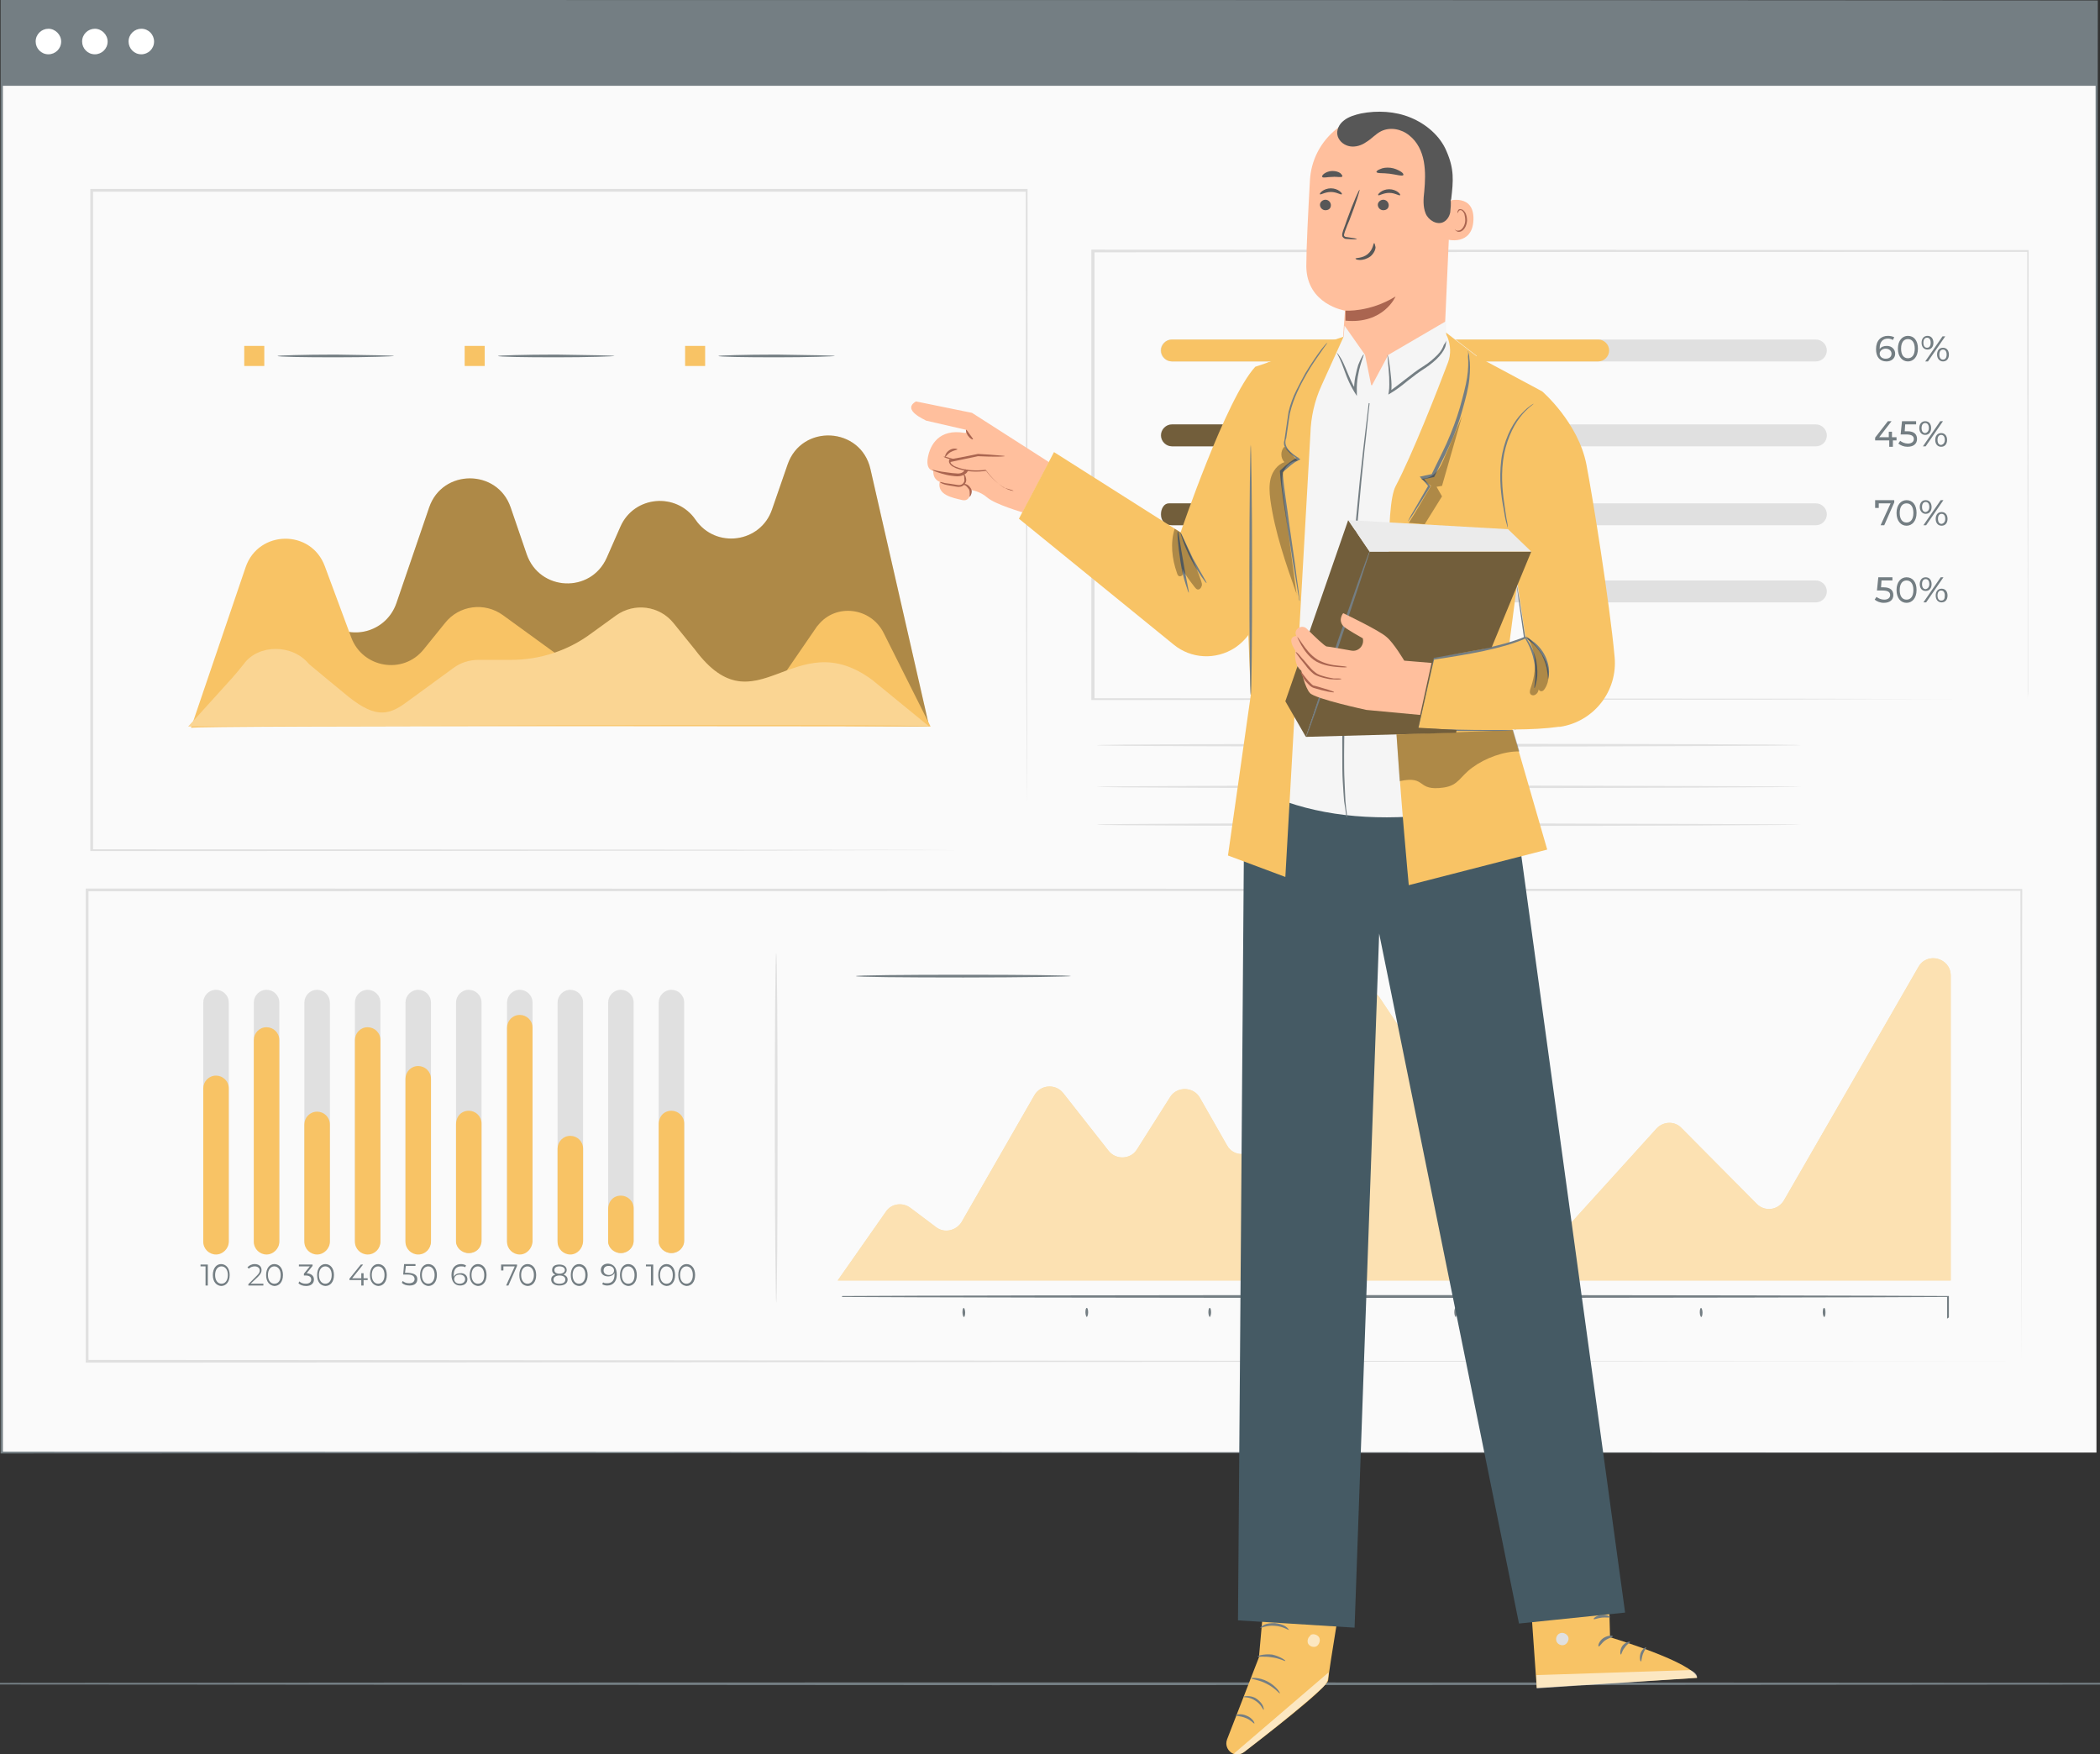 <svg width="352" height="294" viewBox="0 0 352 294" fill="none" xmlns="http://www.w3.org/2000/svg">
<rect x="0" y="0" width="352" height="294" fill="#333333" stroke="none"/>
<g clip-path="url(#clip0_253_8306)">
<path d="M422.935 282.221C422.935 282.297 308.2 282.45 166.669 282.45C25.063 282.374 -89.673 282.297 -89.673 282.221C-89.673 282.144 25.063 281.991 166.669 281.991C308.2 281.991 422.935 282.068 422.935 282.221Z" fill="#747E83"/>
<path d="M351.407 0.229H0.253V243.466H351.407V0.229Z" fill="#FAFAFA"/>
<path d="M351.407 243.466C351.407 242.165 351.331 148.16 351.254 0.229L351.407 0.382C254 0.382 132.165 0.382 0.253 0.459L0.482 0.229C0.482 87.121 0.482 169.653 0.482 243.466L0.329 243.313C207.51 243.389 349.804 243.466 351.407 243.466C349.804 243.466 207.51 243.542 0.253 243.619H0.1V243.466C0.1 169.653 0.1 87.121 0.1 0.229V0H0.329C132.241 0 254.076 0 351.483 0.076H351.636V0.229C351.483 148.16 351.407 242.165 351.407 243.466Z" fill="#747E83"/>
<path d="M351.407 0.229H0.253V14.38H351.407V0.229Z" fill="#747E83"/>
<path d="M10.253 6.961C10.253 8.184 9.261 9.102 8.116 9.102C6.894 9.102 5.978 8.108 5.978 6.961C5.978 5.737 6.971 4.819 8.116 4.819C9.261 4.819 10.253 5.813 10.253 6.961Z" fill="white"/>
<path d="M18.04 6.961C18.04 8.184 17.047 9.102 15.902 9.102C14.681 9.102 13.765 8.108 13.765 6.961C13.765 5.737 14.757 4.819 15.902 4.819C17.047 4.819 18.04 5.813 18.04 6.961Z" fill="white"/>
<path d="M25.826 6.961C25.826 8.184 24.834 9.102 23.689 9.102C22.467 9.102 21.551 8.108 21.551 6.961C21.551 5.737 22.544 4.819 23.689 4.819C24.91 4.819 25.826 5.813 25.826 6.961Z" fill="white"/>
<path d="M338.811 228.168C338.811 227.25 338.735 199.102 338.658 149.154L338.811 149.307C266.367 149.307 148.043 149.384 14.604 149.384L14.834 149.154C14.834 176.232 14.834 202.697 14.834 228.168L14.604 227.938C199.495 228.091 336.903 228.168 338.811 228.168C336.903 228.168 199.495 228.244 14.604 228.397H14.376V228.168C14.376 202.697 14.376 176.232 14.376 149.154V148.925H14.604C148.043 148.925 266.367 149.001 338.811 149.001H338.964V149.154C338.888 199.102 338.811 227.25 338.811 228.168Z" fill="#E0E0E0"/>
<path d="M172.089 142.5C172.089 142.5 172.089 141.811 172.089 140.511C172.089 139.211 172.089 137.222 172.089 134.698C172.089 129.573 172.089 122.077 172.013 112.439C172.013 93.164 171.937 65.551 171.937 31.973L172.089 32.126C128.424 32.126 74.148 32.126 15.368 32.126L15.597 31.896C15.597 71.441 15.597 108.997 15.597 142.5L15.444 142.347C61.705 142.347 100.866 142.423 128.501 142.423C142.318 142.423 153.234 142.423 160.715 142.5C164.456 142.5 167.357 142.5 169.265 142.5C170.257 142.5 170.944 142.5 171.479 142.5C171.86 142.5 172.089 142.5 172.089 142.5C172.089 142.5 171.86 142.5 171.326 142.5C170.868 142.5 170.105 142.5 169.112 142.5C167.204 142.5 164.303 142.5 160.562 142.5C153.081 142.5 142.165 142.5 128.424 142.576C100.79 142.576 61.552 142.653 15.292 142.653H15.139V142.5C15.139 108.997 15.139 71.441 15.139 31.896V31.667H15.368C74.148 31.667 128.501 31.667 172.089 31.667H172.242V31.82C172.242 65.475 172.166 93.088 172.166 112.363C172.166 122.001 172.166 129.496 172.089 134.621C172.089 137.145 172.089 139.134 172.089 140.434C172.089 141.888 172.089 142.5 172.089 142.5Z" fill="#E0E0E0"/>
<path d="M32.315 121.618L43.613 105.249C45.903 101.884 50.483 101.119 53.766 103.49L55.369 104.638C59.339 107.468 64.835 105.708 66.438 101.119L71.934 85.056C74.148 78.555 83.385 78.555 85.599 85.056L88.271 92.858C90.408 99.13 99.034 99.513 101.706 93.47L103.996 88.269C106.286 83.067 113.386 82.456 116.592 87.121C119.951 92.017 127.508 91.022 129.417 85.362L132.012 77.866C134.379 70.982 144.303 71.518 145.906 78.631L155.753 121.771C155.601 121.618 32.62 121.236 32.315 121.618Z" fill="#F8C365"/>
<g opacity="0.3">
<path d="M32.315 121.618L43.613 105.249C45.903 101.884 50.483 101.119 53.766 103.49L55.369 104.638C59.339 107.468 64.835 105.708 66.438 101.119L71.934 85.056C74.148 78.555 83.385 78.555 85.599 85.056L88.271 92.858C90.408 99.13 99.034 99.513 101.706 93.47L103.996 88.269C106.286 83.067 113.386 82.456 116.592 87.121C119.951 92.017 127.508 91.022 129.417 85.362L132.012 77.866C134.379 70.982 144.303 71.518 145.906 78.631L155.753 121.771C155.601 121.618 32.62 121.236 32.315 121.618Z" fill="black"/>
</g>
<path d="M32.01 122.001L41.17 95.076C43.307 88.804 52.163 88.651 54.453 94.923L58.88 106.856C60.789 111.98 67.583 113.128 71.018 108.844L74.606 104.408C76.972 101.425 81.247 100.89 84.301 103.108L92.622 109.15C93.843 110.068 95.294 110.527 96.82 110.527H107.355C108.882 110.527 110.332 110.986 111.554 111.904L119.416 117.641C122.622 120.012 127.203 119.247 129.417 115.958L136.821 105.173C136.898 105.02 137.05 104.867 137.127 104.79C140.104 101.042 145.982 101.807 148.119 106.091L155.982 121.771C155.829 121.771 32.01 121.542 32.01 122.001Z" fill="#F8C365"/>
<path d="M155.753 121.771L146.211 113.969C133.081 104.255 126.821 122.689 116.515 108.921L112.928 104.485C110.561 101.501 106.286 100.966 103.233 103.184L99.111 106.167C95.217 109.074 90.484 110.604 85.599 110.604H80.179C78.652 110.604 77.201 111.063 75.98 111.98L68.117 117.717C64.911 120.088 62.621 120.394 57.506 116.034C57.506 116.034 51.934 111.445 51.781 111.292C49.033 107.927 43.307 107.927 40.865 111.292C40.254 112.057 39.643 112.822 38.956 113.587L31.552 121.771C31.628 121.771 155.753 121.236 155.753 121.771Z" fill="#F8C365"/>
<g opacity="0.3">
<path d="M155.753 121.771L146.211 113.969C133.081 104.255 126.821 122.689 116.515 108.921L112.928 104.485C110.561 101.501 106.286 100.966 103.233 103.184L99.111 106.167C95.217 109.074 90.484 110.604 85.599 110.604H80.179C78.652 110.604 77.201 111.063 75.98 111.98L68.117 117.717C64.911 120.088 62.621 120.394 57.506 116.034C57.506 116.034 51.934 111.445 51.781 111.292C49.033 107.927 43.307 107.927 40.865 111.292C40.254 112.057 39.643 112.822 38.956 113.587L31.552 121.771C31.628 121.771 155.753 121.236 155.753 121.771Z" fill="white"/>
</g>
<path d="M66.056 59.662C66.056 59.738 61.705 59.891 56.285 59.891C50.865 59.891 46.514 59.815 46.514 59.662C46.514 59.585 50.865 59.432 56.285 59.432C61.629 59.509 66.056 59.585 66.056 59.662Z" fill="#747E83"/>
<path d="M44.3 57.979H40.941V61.344H44.3V57.979Z" fill="#F8C365"/>
<path d="M103.004 59.662C103.004 59.738 98.653 59.891 93.233 59.891C87.813 59.891 83.461 59.815 83.461 59.662C83.461 59.585 87.813 59.432 93.233 59.432C98.576 59.509 103.004 59.585 103.004 59.662Z" fill="#747E83"/>
<path d="M81.247 57.979H77.888V61.344H81.247V57.979Z" fill="#F8C365"/>
<path d="M139.951 59.662C139.951 59.738 135.6 59.891 130.18 59.891C124.76 59.891 120.409 59.815 120.409 59.662C120.409 59.585 124.76 59.432 130.18 59.432C135.524 59.509 139.951 59.585 139.951 59.662Z" fill="#747E83"/>
<path d="M118.195 57.979H114.836V61.344H118.195V57.979Z" fill="#F8C365"/>
<path d="M140.409 214.629L148.501 203.079C149.417 201.702 151.325 201.473 152.623 202.467L156.898 205.68C158.272 206.751 160.257 206.292 161.173 204.838L173.387 183.574C174.38 181.815 176.899 181.586 178.196 183.192L185.83 192.906C187.052 194.436 189.494 194.359 190.563 192.677L196.136 183.88C197.281 182.045 200.029 182.121 201.098 183.957L205.678 191.988C206.747 193.901 209.419 193.901 210.64 192.065L226.442 167.282C227.587 165.523 230.106 165.523 231.251 167.206L257.282 206.292C258.351 207.822 260.565 208.051 261.863 206.598L277.665 189.158C278.81 187.934 280.718 187.858 281.863 189.082L294.459 201.779C295.833 203.156 298.047 202.85 299.039 201.167L321.559 162.081C323.009 159.48 326.979 160.551 326.979 163.534V214.629H140.409Z" fill="#F8C365"/>
<path d="M326.368 221.054C326.368 221.054 326.368 220.978 326.368 220.825C326.368 220.672 326.368 220.442 326.368 220.136C326.368 219.524 326.368 218.53 326.368 217.306L326.444 217.383C315.681 217.459 278.199 217.536 233.77 217.536C189.265 217.536 151.86 217.459 141.096 217.383L141.173 217.306C141.173 218.607 141.173 219.524 141.173 220.136C141.173 219.524 141.173 218.53 141.173 217.306V217.23H141.249C152.013 217.153 189.494 217.077 233.923 217.077C278.428 217.077 315.833 217.153 326.597 217.23H326.673V217.306C326.673 218.607 326.673 219.524 326.673 220.136C326.673 220.442 326.673 220.672 326.673 220.825C326.368 220.978 326.368 221.054 326.368 221.054Z" fill="#747E83"/>
<path d="M161.555 220.748C161.478 220.748 161.326 220.366 161.326 219.983C161.326 219.524 161.402 219.219 161.555 219.219C161.631 219.219 161.784 219.601 161.784 219.983C161.784 220.366 161.707 220.748 161.555 220.748Z" fill="#747E83"/>
<path d="M182.166 220.748C182.09 220.748 181.937 220.366 181.937 219.983C181.937 219.524 182.013 219.219 182.166 219.219C182.319 219.219 182.395 219.601 182.395 219.983C182.395 220.366 182.242 220.748 182.166 220.748Z" fill="#747E83"/>
<path d="M202.777 220.748C202.701 220.748 202.548 220.366 202.548 219.983C202.548 219.524 202.624 219.219 202.777 219.219C202.93 219.219 203.006 219.601 203.006 219.983C203.006 220.366 202.853 220.748 202.777 220.748Z" fill="#747E83"/>
<path d="M223.388 220.748C223.312 220.748 223.159 220.366 223.159 219.983C223.159 219.524 223.236 219.219 223.388 219.219C223.465 219.219 223.617 219.601 223.617 219.983C223.541 220.366 223.465 220.748 223.388 220.748Z" fill="#747E83"/>
<path d="M244 220.748C243.923 220.748 243.771 220.366 243.771 219.983C243.771 219.524 243.847 219.219 244 219.219C244.152 219.219 244.229 219.601 244.229 219.983C244.152 220.366 244.076 220.748 244 220.748Z" fill="#747E83"/>
<path d="M264.534 220.748C264.458 220.748 264.305 220.366 264.305 219.983C264.305 219.524 264.382 219.219 264.534 219.219C264.611 219.219 264.763 219.601 264.763 219.983C264.763 220.366 264.687 220.748 264.534 220.748Z" fill="#747E83"/>
<path d="M285.146 220.748C285.069 220.748 284.917 220.366 284.917 219.983C284.917 219.524 284.993 219.219 285.146 219.219C285.222 219.219 285.375 219.601 285.375 219.983C285.375 220.366 285.298 220.748 285.146 220.748Z" fill="#747E83"/>
<path d="M305.757 220.748C305.68 220.748 305.528 220.366 305.528 219.983C305.528 219.524 305.604 219.219 305.757 219.219C305.91 219.219 305.986 219.601 305.986 219.983C305.986 220.366 305.91 220.748 305.757 220.748Z" fill="#747E83"/>
<path d="M339.88 117.182C339.88 117.182 339.88 116.723 339.88 115.805C339.88 114.887 339.88 113.587 339.88 111.904C339.88 108.462 339.88 103.414 339.88 96.912C339.88 83.909 339.803 65.169 339.803 42.069L339.956 42.222C299.115 42.222 243.847 42.222 183.235 42.299L183.464 42.069C183.464 68.534 183.464 93.929 183.464 117.182L183.311 117.029C228.961 117.029 268.122 117.105 295.909 117.105C309.803 117.105 320.795 117.182 328.429 117.182C332.246 117.182 335.147 117.182 337.132 117.182C338.124 117.182 338.887 117.182 339.345 117.182C339.574 117.182 339.88 117.182 339.88 117.182C339.88 117.182 339.651 117.182 339.116 117.182C338.582 117.182 337.895 117.182 336.903 117.182C334.918 117.182 332.017 117.182 328.276 117.182C320.719 117.182 309.726 117.182 295.833 117.258C268.046 117.258 228.808 117.335 183.082 117.335H182.929V117.182C182.929 93.929 182.929 68.534 182.929 42.069V41.84H183.158C243.847 41.84 299.039 41.916 339.88 41.916H340.033V42.069C340.033 65.246 339.956 84.062 339.956 97.065C339.956 103.567 339.956 108.538 339.956 111.98C339.956 113.663 339.956 114.964 339.956 115.881C339.88 116.723 339.88 117.182 339.88 117.182Z" fill="#E0E0E0"/>
<path d="M304.383 74.807H196.365C195.372 74.807 194.533 73.965 194.533 72.971C194.533 71.977 195.372 71.135 196.365 71.135H304.383C305.375 71.135 306.215 71.977 306.215 72.971C306.215 74.042 305.375 74.807 304.383 74.807Z" fill="#E0E0E0"/>
<path d="M304.383 60.58H196.365C195.372 60.58 194.533 59.738 194.533 58.744C194.533 57.749 195.372 56.908 196.365 56.908H304.383C305.375 56.908 306.215 57.749 306.215 58.744C306.215 59.738 305.375 60.58 304.383 60.58Z" fill="#E0E0E0"/>
<path d="M245.221 74.807H196.441C195.449 74.807 194.609 73.965 194.609 72.971C194.609 71.977 195.449 71.135 196.441 71.135H245.221C246.213 71.135 247.053 71.977 247.053 72.971C246.977 74.042 246.213 74.807 245.221 74.807Z" fill="#725E3B"/>
<path d="M318.047 73.812H317.284V74.883H316.673V73.812H314.307V73.353L316.444 70.6H317.055L314.994 73.277H316.597V72.359H317.131V73.277H317.895V73.812H318.047Z" fill="#747E83"/>
<path d="M321.33 73.583C321.33 74.348 320.795 74.883 319.727 74.883C319.116 74.883 318.582 74.654 318.2 74.348L318.505 73.889C318.811 74.118 319.269 74.348 319.803 74.348C320.414 74.348 320.795 74.042 320.795 73.583C320.795 73.124 320.49 72.818 319.498 72.818H318.582L318.811 70.6H321.177V71.135H319.345L319.269 72.282H319.727C320.872 72.282 321.33 72.818 321.33 73.583Z" fill="#747E83"/>
<path d="M321.711 71.747C321.711 71.059 322.093 70.6 322.704 70.6C323.315 70.6 323.696 71.059 323.696 71.747C323.696 72.436 323.315 72.894 322.704 72.894C322.093 72.894 321.711 72.436 321.711 71.747ZM323.315 71.747C323.315 71.212 323.085 70.906 322.704 70.906C322.322 70.906 322.093 71.212 322.093 71.747C322.093 72.282 322.322 72.588 322.704 72.588C323.085 72.512 323.315 72.206 323.315 71.747ZM325.223 70.6H325.681L322.78 74.807H322.322L325.223 70.6ZM324.383 73.736C324.383 73.047 324.765 72.588 325.376 72.588C325.986 72.588 326.368 73.047 326.368 73.736C326.368 74.424 325.986 74.883 325.376 74.883C324.765 74.883 324.383 74.424 324.383 73.736ZM325.986 73.736C325.986 73.2 325.757 72.894 325.376 72.894C324.994 72.894 324.765 73.2 324.765 73.736C324.765 74.271 324.994 74.577 325.376 74.577C325.757 74.501 325.986 74.195 325.986 73.736Z" fill="#747E83"/>
<path d="M304.383 88.039H196.365C195.372 88.039 194.533 87.198 194.533 86.204C194.533 85.209 195.372 84.368 196.365 84.368H304.383C305.375 84.368 306.215 85.209 306.215 86.204C306.215 87.198 305.375 88.039 304.383 88.039Z" fill="#E0E0E0"/>
<path d="M261.099 88.039H196.517C195.143 88.039 194.609 87.198 194.609 86.204C194.609 85.209 195.143 84.368 195.907 84.368H260.488C261.786 84.368 262.549 85.209 262.549 86.204C262.549 87.733 261.175 88.039 261.099 88.039Z" fill="#725E3B"/>
<path d="M317.513 83.832V84.215L315.833 88.039H315.223L316.902 84.368H314.917V85.133H314.307V83.832H317.513Z" fill="#747E83"/>
<path d="M317.895 85.974C317.895 84.597 318.658 83.832 319.574 83.832C320.566 83.832 321.253 84.597 321.253 85.974C321.253 87.351 320.49 88.116 319.574 88.116C318.658 88.116 317.895 87.351 317.895 85.974ZM320.719 85.974C320.719 84.903 320.261 84.368 319.574 84.368C318.887 84.368 318.429 84.903 318.429 85.974C318.429 87.045 318.887 87.58 319.574 87.58C320.261 87.58 320.719 87.045 320.719 85.974Z" fill="#747E83"/>
<path d="M321.788 84.98C321.788 84.291 322.169 83.832 322.78 83.832C323.391 83.832 323.772 84.291 323.772 84.98C323.772 85.668 323.391 86.127 322.78 86.127C322.246 86.127 321.788 85.668 321.788 84.98ZM323.391 84.98C323.391 84.444 323.162 84.138 322.78 84.138C322.398 84.138 322.169 84.444 322.169 84.98C322.169 85.515 322.398 85.821 322.78 85.821C323.162 85.745 323.391 85.439 323.391 84.98ZM325.299 83.832H325.757L322.856 88.039H322.398L325.299 83.832ZM324.46 86.969C324.46 86.28 324.841 85.821 325.452 85.821C326.063 85.821 326.444 86.28 326.444 86.969C326.444 87.657 326.063 88.116 325.452 88.116C324.841 88.116 324.46 87.657 324.46 86.969ZM326.063 86.969C326.063 86.433 325.834 86.127 325.452 86.127C325.07 86.127 324.841 86.433 324.841 86.969C324.841 87.504 325.07 87.81 325.452 87.81C325.834 87.733 326.063 87.427 326.063 86.969Z" fill="#747E83"/>
<path d="M304.383 100.966H196.365C195.372 100.966 194.533 100.125 194.533 99.13C194.533 98.136 195.372 97.294 196.365 97.294H304.383C305.375 97.294 306.215 98.136 306.215 99.13C306.215 100.125 305.375 100.966 304.383 100.966Z" fill="#E0E0E0"/>
<path d="M236.518 100.966H196.441C195.448 100.966 194.609 100.125 194.609 99.13C194.609 98.136 195.448 97.294 196.441 97.294H236.518C237.511 97.294 238.35 98.136 238.35 99.13C238.35 100.125 237.511 100.966 236.518 100.966Z" fill="#725E3B"/>
<path d="M317.36 99.742C317.36 100.507 316.826 101.042 315.757 101.042C315.146 101.042 314.612 100.813 314.23 100.507L314.536 100.048C314.841 100.278 315.299 100.507 315.833 100.507C316.444 100.507 316.826 100.201 316.826 99.742C316.826 99.283 316.52 98.977 315.528 98.977H314.612L314.841 96.759H317.207V97.294H315.375L315.299 98.442H315.757C316.902 98.442 317.36 98.977 317.36 99.742Z" fill="#747E83"/>
<path d="M317.895 98.901C317.895 97.524 318.658 96.759 319.574 96.759C320.566 96.759 321.253 97.524 321.253 98.901C321.253 100.278 320.49 101.042 319.574 101.042C318.582 101.042 317.895 100.201 317.895 98.901ZM320.719 98.901C320.719 97.83 320.261 97.294 319.574 97.294C318.887 97.294 318.429 97.83 318.429 98.901C318.429 99.972 318.887 100.507 319.574 100.507C320.261 100.507 320.719 99.972 320.719 98.901Z" fill="#747E83"/>
<path d="M321.788 97.906C321.788 97.218 322.169 96.759 322.78 96.759C323.391 96.759 323.772 97.218 323.772 97.906C323.772 98.595 323.391 99.054 322.78 99.054C322.169 99.054 321.788 98.595 321.788 97.906ZM323.391 97.906C323.391 97.371 323.162 97.065 322.78 97.065C322.398 97.065 322.169 97.371 322.169 97.906C322.169 98.442 322.398 98.748 322.78 98.748C323.162 98.671 323.391 98.365 323.391 97.906ZM325.299 96.759H325.757L322.856 100.966H322.398L325.299 96.759ZM324.46 99.819C324.46 99.13 324.841 98.671 325.452 98.671C326.063 98.671 326.444 99.13 326.444 99.819C326.444 100.507 326.063 100.966 325.452 100.966C324.841 100.966 324.46 100.507 324.46 99.819ZM325.986 99.819C325.986 99.283 325.757 98.977 325.376 98.977C324.994 98.977 324.765 99.283 324.765 99.819C324.765 100.354 324.994 100.66 325.376 100.66C325.834 100.66 325.986 100.354 325.986 99.819Z" fill="#747E83"/>
<path d="M267.893 60.58H196.441C195.449 60.58 194.609 59.738 194.609 58.744C194.609 57.75 195.449 56.908 196.441 56.908H267.893C268.886 56.908 269.725 57.75 269.725 58.744C269.725 59.738 268.886 60.58 267.893 60.58Z" fill="#F8C365"/>
<path d="M317.666 59.279C317.666 60.121 316.978 60.58 316.215 60.58C315.07 60.58 314.459 59.815 314.459 58.514C314.459 57.061 315.299 56.296 316.444 56.296C316.826 56.296 317.208 56.373 317.513 56.526L317.284 56.985C317.055 56.832 316.749 56.755 316.444 56.755C315.604 56.755 315.07 57.291 315.07 58.361C315.07 58.438 315.07 58.438 315.07 58.514C315.299 58.132 315.757 57.979 316.291 57.979C317.055 57.979 317.666 58.514 317.666 59.279ZM317.055 59.279C317.055 58.82 316.673 58.438 316.062 58.438C315.528 58.438 315.07 58.82 315.07 59.279C315.07 59.738 315.452 60.121 316.062 60.121C316.673 60.121 317.055 59.815 317.055 59.279Z" fill="#747E83"/>
<path d="M318.124 58.438C318.124 57.061 318.887 56.296 319.803 56.296C320.795 56.296 321.482 57.061 321.482 58.438C321.482 59.815 320.719 60.58 319.803 60.58C318.887 60.58 318.124 59.815 318.124 58.438ZM320.948 58.438C320.948 57.367 320.49 56.832 319.803 56.832C319.116 56.832 318.658 57.367 318.658 58.438C318.658 59.509 319.116 60.044 319.803 60.044C320.49 60.044 320.948 59.509 320.948 58.438Z" fill="#747E83"/>
<path d="M322.093 57.444C322.093 56.755 322.475 56.296 323.086 56.296C323.696 56.296 324.078 56.755 324.078 57.444C324.078 58.132 323.696 58.591 323.086 58.591C322.475 58.591 322.093 58.132 322.093 57.444ZM323.62 57.444C323.62 56.908 323.391 56.602 323.009 56.602C322.627 56.602 322.398 56.908 322.398 57.444C322.398 57.979 322.627 58.285 323.009 58.285C323.391 58.285 323.62 57.979 323.62 57.444ZM325.605 56.373H326.063L323.162 60.58H322.704L325.605 56.373ZM324.689 59.432C324.689 58.744 325.07 58.285 325.681 58.285C326.292 58.285 326.673 58.744 326.673 59.432C326.673 60.121 326.292 60.58 325.681 60.58C325.147 60.58 324.689 60.121 324.689 59.432ZM326.292 59.432C326.292 58.897 326.063 58.591 325.681 58.591C325.299 58.591 325.07 58.897 325.07 59.432C325.07 59.968 325.299 60.274 325.681 60.274C326.063 60.274 326.292 59.968 326.292 59.432Z" fill="#747E83"/>
<path d="M301.864 124.907C301.864 124.984 275.451 125.137 242.855 125.137C210.258 125.137 183.845 125.06 183.845 124.907C183.845 124.754 210.258 124.678 242.855 124.678C275.451 124.678 301.864 124.754 301.864 124.907Z" fill="#E0E0E0"/>
<path d="M301.864 131.868C301.864 131.944 275.451 132.097 242.855 132.097C210.258 132.097 183.845 132.021 183.845 131.868C183.845 131.791 210.258 131.638 242.855 131.638C275.451 131.715 301.864 131.791 301.864 131.868Z" fill="#E0E0E0"/>
<path d="M301.864 138.216C301.864 138.293 275.451 138.446 242.855 138.446C210.258 138.446 183.845 138.369 183.845 138.216C183.845 138.063 210.258 137.987 242.855 137.987C275.451 138.063 301.864 138.14 301.864 138.216Z" fill="#E0E0E0"/>
<path d="M36.208 210.04C35.063 210.04 34.071 209.122 34.071 207.898V168.047C34.071 166.9 34.987 165.905 36.208 165.905C37.353 165.905 38.346 166.823 38.346 168.047V207.898C38.346 209.122 37.353 210.04 36.208 210.04Z" fill="#E0E0E0"/>
<path d="M36.208 210.269C35.063 210.269 34.071 209.351 34.071 208.128V182.427C34.071 181.28 34.987 180.285 36.208 180.285C37.353 180.285 38.346 181.203 38.346 182.427V208.128C38.346 209.275 37.353 210.269 36.208 210.269Z" fill="#F8C365"/>
<path d="M34.834 211.952V215.471H34.452V212.258H33.612V211.952H34.834Z" fill="#747E83"/>
<path d="M35.674 213.711C35.674 212.564 36.284 211.875 37.048 211.875C37.887 211.875 38.498 212.564 38.498 213.711C38.498 214.859 37.887 215.547 37.048 215.547C36.284 215.47 35.674 214.859 35.674 213.711ZM38.193 213.711C38.193 212.793 37.735 212.258 37.124 212.258C36.513 212.258 36.055 212.793 36.055 213.711C36.055 214.629 36.513 215.165 37.124 215.165C37.735 215.165 38.193 214.629 38.193 213.711Z" fill="#747E83"/>
<path d="M44.681 210.04C43.536 210.04 42.544 209.122 42.544 207.898V168.047C42.544 166.9 43.46 165.905 44.681 165.905C45.827 165.905 46.819 166.823 46.819 168.047V207.898C46.819 209.122 45.827 210.04 44.681 210.04Z" fill="#E0E0E0"/>
<path d="M44.681 210.269C43.536 210.269 42.544 209.351 42.544 208.127V174.319C42.544 173.172 43.46 172.177 44.681 172.177C45.827 172.177 46.819 173.095 46.819 174.319V208.127C46.819 209.275 45.827 210.269 44.681 210.269Z" fill="#F8C365"/>
<path d="M44.147 215.165V215.47H41.628V215.241L43.078 213.788C43.46 213.405 43.536 213.176 43.536 212.946C43.536 212.564 43.231 212.258 42.697 212.258C42.315 212.258 41.933 212.411 41.704 212.64L41.475 212.411C41.781 212.105 42.162 211.875 42.697 211.875C43.384 211.875 43.842 212.258 43.842 212.87C43.842 213.176 43.766 213.482 43.231 214.017L42.01 215.165H44.147Z" fill="#747E83"/>
<path d="M44.605 213.711C44.605 212.564 45.216 211.875 45.979 211.875C46.819 211.875 47.43 212.564 47.43 213.711C47.43 214.859 46.819 215.547 45.979 215.547C45.216 215.47 44.605 214.859 44.605 213.711ZM47.048 213.711C47.048 212.793 46.59 212.258 45.979 212.258C45.369 212.258 44.911 212.793 44.911 213.711C44.911 214.629 45.369 215.165 45.979 215.165C46.666 215.165 47.048 214.629 47.048 213.711Z" fill="#747E83"/>
<path d="M53.155 210.04C52.01 210.04 51.018 209.122 51.018 207.898V168.047C51.018 166.9 51.934 165.905 53.155 165.905C54.3 165.905 55.292 166.823 55.292 168.047V207.898C55.292 209.122 54.3 210.04 53.155 210.04Z" fill="#E0E0E0"/>
<path d="M53.155 210.269C52.01 210.269 51.018 209.351 51.018 208.127V188.47C51.018 187.322 51.934 186.328 53.155 186.328C54.3 186.328 55.292 187.246 55.292 188.47V208.127C55.292 209.275 54.3 210.269 53.155 210.269Z" fill="#F8C365"/>
<path d="M52.621 214.476C52.621 215.088 52.163 215.547 51.323 215.547C50.788 215.547 50.331 215.394 50.025 215.088L50.178 214.782C50.407 215.012 50.788 215.165 51.247 215.165C51.857 215.165 52.163 214.859 52.163 214.476C52.163 214.017 51.857 213.788 51.17 213.788H50.941V213.482L51.934 212.258H50.102V211.952H52.392V212.181L51.399 213.405C52.239 213.482 52.621 213.864 52.621 214.476Z" fill="#747E83"/>
<path d="M53.155 213.711C53.155 212.564 53.766 211.875 54.529 211.875C55.369 211.875 55.98 212.564 55.98 213.711C55.98 214.859 55.369 215.547 54.529 215.547C53.689 215.47 53.155 214.859 53.155 213.711ZM55.598 213.711C55.598 212.793 55.14 212.258 54.529 212.258C53.918 212.258 53.46 212.793 53.46 213.711C53.46 214.629 53.918 215.165 54.529 215.165C55.14 215.165 55.598 214.629 55.598 213.711Z" fill="#747E83"/>
<path d="M61.628 210.04C60.483 210.04 59.491 209.122 59.491 207.898V168.047C59.491 166.9 60.407 165.905 61.628 165.905C62.773 165.905 63.766 166.823 63.766 168.047V207.898C63.766 209.122 62.85 210.04 61.628 210.04Z" fill="#E0E0E0"/>
<path d="M61.628 210.269C60.483 210.269 59.491 209.351 59.491 208.127V174.319C59.491 173.172 60.407 172.177 61.628 172.177C62.773 172.177 63.766 173.095 63.766 174.319V208.127C63.766 209.275 62.85 210.269 61.628 210.269Z" fill="#F8C365"/>
<path d="M61.629 214.553H60.941V215.471H60.56V214.553H58.575V214.323L60.483 211.952H60.865L59.033 214.247H60.56V213.405H60.941V214.247H61.629V214.553Z" fill="#747E83"/>
<path d="M62.01 213.711C62.01 212.564 62.621 211.875 63.384 211.875C64.224 211.875 64.835 212.564 64.835 213.711C64.835 214.859 64.224 215.547 63.384 215.547C62.621 215.47 62.01 214.859 62.01 213.711ZM64.453 213.711C64.453 212.793 63.995 212.258 63.384 212.258C62.774 212.258 62.316 212.793 62.316 213.711C62.316 214.629 62.774 215.165 63.384 215.165C63.995 215.165 64.453 214.629 64.453 213.711Z" fill="#747E83"/>
<path d="M70.102 210.04C68.957 210.04 67.964 209.122 67.964 207.898V168.047C67.964 166.9 68.88 165.905 70.102 165.905C71.247 165.905 72.239 166.823 72.239 168.047V207.898C72.239 209.122 71.323 210.04 70.102 210.04Z" fill="#E0E0E0"/>
<path d="M70.102 210.269C68.957 210.269 67.964 209.351 67.964 208.127V180.821C67.964 179.673 68.88 178.679 70.102 178.679C71.247 178.679 72.239 179.597 72.239 180.821V208.127C72.239 209.275 71.323 210.269 70.102 210.269Z" fill="#F8C365"/>
<path d="M69.949 214.4C69.949 215.012 69.568 215.47 68.651 215.47C68.117 215.47 67.659 215.318 67.354 215.012L67.506 214.706C67.735 214.935 68.117 215.088 68.575 215.088C69.186 215.088 69.491 214.782 69.491 214.4C69.491 213.941 69.186 213.635 68.346 213.635H67.583L67.735 211.875H69.644V212.181H68.041L67.888 213.329H68.346C69.568 213.405 69.949 213.788 69.949 214.4Z" fill="#747E83"/>
<path d="M70.407 213.711C70.407 212.564 71.018 211.875 71.781 211.875C72.621 211.875 73.232 212.564 73.232 213.711C73.232 214.859 72.621 215.547 71.781 215.547C71.018 215.47 70.407 214.859 70.407 213.711ZM72.85 213.711C72.85 212.793 72.392 212.258 71.781 212.258C71.171 212.258 70.713 212.793 70.713 213.711C70.713 214.629 71.171 215.165 71.781 215.165C72.392 215.165 72.85 214.629 72.85 213.711Z" fill="#747E83"/>
<path d="M78.576 210.04C77.43 210.04 76.438 209.122 76.438 207.898V168.047C76.438 166.9 77.354 165.905 78.576 165.905C79.721 165.905 80.713 166.823 80.713 168.047V207.898C80.713 209.122 79.797 210.04 78.576 210.04Z" fill="#E0E0E0"/>
<path d="M78.576 210.04C77.43 210.04 76.438 209.122 76.438 208.127V188.47C76.438 187.093 77.354 186.175 78.576 186.175C79.721 186.175 80.713 187.093 80.713 188.317V207.975C80.713 209.122 79.797 210.04 78.576 210.04Z" fill="#F8C365"/>
<path d="M78.347 214.4C78.347 215.088 77.812 215.47 77.125 215.47C76.209 215.47 75.675 214.782 75.675 213.711C75.675 212.487 76.362 211.875 77.278 211.875C77.583 211.875 77.888 211.952 78.118 212.105L77.965 212.411C77.812 212.258 77.507 212.258 77.278 212.258C76.514 212.258 76.056 212.717 76.056 213.711C76.056 213.788 76.056 213.864 76.056 214.017C76.209 213.635 76.667 213.405 77.125 213.405C77.812 213.329 78.347 213.788 78.347 214.4ZM77.965 214.4C77.965 213.941 77.583 213.635 77.049 213.635C76.514 213.635 76.133 213.941 76.133 214.4C76.133 214.782 76.438 215.165 77.049 215.165C77.583 215.165 77.965 214.859 77.965 214.4Z" fill="#747E83"/>
<path d="M78.728 213.711C78.728 212.564 79.339 211.875 80.102 211.875C80.942 211.875 81.553 212.564 81.553 213.711C81.553 214.859 80.942 215.547 80.102 215.547C79.339 215.47 78.728 214.859 78.728 213.711ZM81.171 213.711C81.171 212.793 80.713 212.258 80.102 212.258C79.492 212.258 79.034 212.793 79.034 213.711C79.034 214.629 79.492 215.165 80.102 215.165C80.789 215.165 81.171 214.629 81.171 213.711Z" fill="#747E83"/>
<path d="M87.125 210.04C85.98 210.04 84.988 209.122 84.988 207.898V168.047C84.988 166.9 85.904 165.905 87.125 165.905C88.27 165.905 89.263 166.823 89.263 168.047V207.898C89.186 209.122 88.27 210.04 87.125 210.04Z" fill="#E0E0E0"/>
<path d="M87.125 210.269C85.98 210.269 84.988 209.351 84.988 208.128V172.254C84.988 171.107 85.904 170.112 87.125 170.112C88.27 170.112 89.263 171.03 89.263 172.254V208.128C89.186 209.275 88.27 210.269 87.125 210.269Z" fill="#F8C365"/>
<path d="M86.667 211.952V212.181L85.217 215.471H84.835L86.286 212.258H84.377V212.946H83.996V211.952H86.667Z" fill="#747E83"/>
<path d="M87.049 213.711C87.049 212.564 87.66 211.875 88.423 211.875C89.263 211.875 89.873 212.564 89.873 213.711C89.873 214.859 89.263 215.547 88.423 215.547C87.583 215.47 87.049 214.859 87.049 213.711ZM89.492 213.711C89.492 212.793 89.034 212.258 88.423 212.258C87.812 212.258 87.354 212.793 87.354 213.711C87.354 214.629 87.812 215.165 88.423 215.165C89.034 215.165 89.492 214.629 89.492 213.711Z" fill="#747E83"/>
<path d="M95.599 210.04C94.454 210.04 93.461 209.122 93.461 207.898V168.047C93.461 166.9 94.377 165.905 95.599 165.905C96.744 165.905 97.736 166.823 97.736 168.047V207.898C97.66 209.122 96.744 210.04 95.599 210.04Z" fill="#E0E0E0"/>
<path d="M95.599 210.269C94.454 210.269 93.461 209.351 93.461 208.127V192.524C93.461 191.376 94.377 190.382 95.599 190.382C96.744 190.382 97.736 191.3 97.736 192.524V208.127C97.66 209.275 96.744 210.269 95.599 210.269Z" fill="#F8C365"/>
<path d="M95.141 214.476C95.141 215.088 94.606 215.471 93.767 215.471C92.927 215.471 92.393 215.088 92.393 214.476C92.393 214.017 92.622 213.788 93.08 213.635C92.698 213.482 92.545 213.252 92.545 212.87C92.545 212.258 93.003 211.952 93.767 211.952C94.53 211.952 94.988 212.334 94.988 212.87C94.988 213.252 94.759 213.482 94.454 213.635C94.912 213.788 95.141 214.094 95.141 214.476ZM94.759 214.476C94.759 214.017 94.377 213.788 93.767 213.788C93.156 213.788 92.774 214.094 92.774 214.476C92.774 214.935 93.156 215.165 93.767 215.165C94.377 215.165 94.759 214.935 94.759 214.476ZM93.767 213.482C94.301 213.482 94.683 213.252 94.683 212.87C94.683 212.487 94.301 212.258 93.767 212.258C93.232 212.258 92.927 212.487 92.927 212.87C92.927 213.252 93.232 213.482 93.767 213.482Z" fill="#747E83"/>
<path d="M95.675 213.711C95.675 212.564 96.286 211.875 97.049 211.875C97.889 211.875 98.5 212.564 98.5 213.711C98.5 214.859 97.889 215.547 97.049 215.547C96.21 215.47 95.675 214.859 95.675 213.711ZM98.118 213.711C98.118 212.793 97.66 212.258 97.049 212.258C96.439 212.258 95.981 212.793 95.981 213.711C95.981 214.629 96.439 215.165 97.049 215.165C97.66 215.165 98.118 214.629 98.118 213.711Z" fill="#747E83"/>
<path d="M104.072 210.04C102.927 210.04 101.935 209.122 101.935 207.898V168.047C101.935 166.9 102.851 165.905 104.072 165.905C105.217 165.905 106.21 166.823 106.21 168.047V207.898C106.21 209.122 105.217 210.04 104.072 210.04Z" fill="#E0E0E0"/>
<path d="M104.072 210.04C102.927 210.04 101.935 209.122 101.935 208.128V202.697C101.935 201.32 102.851 200.402 104.072 200.402C105.217 200.402 106.21 201.32 106.21 202.544V207.975C106.21 209.122 105.217 210.04 104.072 210.04Z" fill="#F8C365"/>
<path d="M103.385 213.635C103.385 214.859 102.698 215.47 101.782 215.47C101.477 215.47 101.172 215.394 100.943 215.241L101.095 214.935C101.248 215.088 101.553 215.088 101.782 215.088C102.546 215.088 103.004 214.629 103.004 213.635C103.004 213.558 103.004 213.482 103.004 213.329C102.851 213.711 102.393 213.941 101.935 213.941C101.248 213.941 100.714 213.558 100.714 212.87C100.714 212.181 101.248 211.799 101.935 211.799C102.927 211.875 103.385 212.564 103.385 213.635ZM102.927 212.946C102.927 212.564 102.622 212.181 102.011 212.181C101.477 212.181 101.172 212.487 101.172 212.946C101.172 213.405 101.553 213.711 102.088 213.711C102.546 213.711 102.927 213.405 102.927 212.946Z" fill="#747E83"/>
<path d="M103.92 213.711C103.92 212.564 104.53 211.875 105.294 211.875C106.133 211.875 106.744 212.564 106.744 213.711C106.744 214.859 106.133 215.547 105.294 215.547C104.53 215.47 103.92 214.859 103.92 213.711ZM106.362 213.711C106.362 212.793 105.904 212.258 105.294 212.258C104.683 212.258 104.225 212.793 104.225 213.711C104.225 214.629 104.683 215.165 105.294 215.165C105.981 215.165 106.362 214.629 106.362 213.711Z" fill="#747E83"/>
<path d="M112.546 210.04C111.401 210.04 110.408 209.122 110.408 207.898V168.047C110.408 166.9 111.324 165.905 112.546 165.905C113.691 165.905 114.683 166.823 114.683 168.047V207.898C114.683 209.122 113.691 210.04 112.546 210.04Z" fill="#E0E0E0"/>
<path d="M112.546 210.04C111.401 210.04 110.408 209.122 110.408 208.127V188.47C110.408 187.093 111.324 186.175 112.546 186.175C113.691 186.175 114.683 187.093 114.683 188.317V207.975C114.683 209.122 113.691 210.04 112.546 210.04Z" fill="#F8C365"/>
<path d="M109.492 211.952V215.471H109.111V212.258H108.271V211.952H109.492Z" fill="#747E83"/>
<path d="M110.332 213.711C110.332 212.564 110.943 211.875 111.706 211.875C112.546 211.875 113.157 212.564 113.157 213.711C113.157 214.859 112.546 215.547 111.706 215.547C110.943 215.47 110.332 214.859 110.332 213.711ZM112.775 213.711C112.775 212.793 112.317 212.258 111.706 212.258C111.095 212.258 110.637 212.793 110.637 213.711C110.637 214.629 111.095 215.165 111.706 215.165C112.393 215.165 112.775 214.629 112.775 213.711Z" fill="#747E83"/>
<path d="M113.691 213.711C113.691 212.564 114.302 211.875 115.065 211.875C115.905 211.875 116.515 212.564 116.515 213.711C116.515 214.859 115.905 215.547 115.065 215.547C114.302 215.47 113.691 214.859 113.691 213.711ZM116.134 213.711C116.134 212.793 115.676 212.258 115.065 212.258C114.454 212.258 113.996 212.793 113.996 213.711C113.996 214.629 114.454 215.165 115.065 215.165C115.676 215.165 116.134 214.629 116.134 213.711Z" fill="#747E83"/>
<path d="M130.104 218.377C130.027 218.377 129.875 205.221 129.875 189.082C129.875 172.866 129.951 159.786 130.104 159.786C130.256 159.786 130.333 172.942 130.333 189.082C130.333 205.297 130.256 218.377 130.104 218.377Z" fill="#E0E0E0"/>
<path d="M179.494 163.611C179.494 163.687 171.402 163.84 161.478 163.84C151.478 163.84 143.463 163.764 143.463 163.611C143.463 163.458 151.554 163.381 161.478 163.381C171.402 163.381 179.494 163.458 179.494 163.611Z" fill="#747E83"/>
<g opacity="0.5">
<path d="M140.409 214.629L148.501 203.079C149.417 201.702 151.325 201.473 152.623 202.467L156.898 205.68C158.272 206.751 160.257 206.292 161.173 204.838L173.387 183.574C174.38 181.815 176.899 181.586 178.196 183.192L185.83 192.906C187.052 194.436 189.494 194.359 190.563 192.677L196.136 183.88C197.281 182.045 200.029 182.121 201.098 183.957L205.678 191.988C206.747 193.901 209.419 193.901 210.64 192.065L226.442 167.282C227.587 165.523 230.106 165.523 231.251 167.206L257.282 206.292C258.351 207.822 260.565 208.051 261.863 206.598L277.665 189.158C278.81 187.934 280.718 187.858 281.863 189.082L294.459 201.779C295.833 203.156 298.047 202.85 299.039 201.167L321.559 162.081C323.009 159.48 326.979 160.551 326.979 163.534V214.629H140.409Z" fill="white"/>
</g>
<path d="M269.496 260.498L269.878 274.419C269.878 274.419 284.077 278.702 284.459 281.226L257.588 282.909L256.061 261.263L269.496 260.498Z" fill="#F8C365"/>
<path d="M261.557 273.73C261.023 273.883 260.718 274.495 260.87 275.031C261.023 275.566 261.634 275.872 262.168 275.719C262.702 275.566 263.084 274.801 262.855 274.342C262.626 273.807 261.863 273.501 261.405 273.807" fill="#E0E0E0"/>
<g opacity="0.6">
<path d="M257.588 282.986L257.511 280.767L283.314 279.926C283.314 279.926 284.535 280.385 284.459 281.226L257.588 282.986Z" fill="white"/>
</g>
<path d="M270.336 274.266C270.336 274.419 269.725 274.495 269.038 274.954C268.428 275.413 268.122 276.025 267.97 275.949C267.817 275.949 267.97 275.107 268.733 274.572C269.573 274.036 270.336 274.113 270.336 274.266Z" fill="#747E83"/>
<path d="M273.237 275.184C273.237 275.337 272.703 275.566 272.321 276.178C271.863 276.713 271.787 277.325 271.71 277.325C271.558 277.325 271.481 276.56 271.939 275.872C272.474 275.184 273.237 275.107 273.237 275.184Z" fill="#747E83"/>
<path d="M275.069 278.473C274.917 278.473 274.764 277.861 274.993 277.096C275.298 276.331 275.909 276.025 275.909 276.101C275.985 276.178 275.604 276.637 275.375 277.249C275.146 277.937 275.146 278.473 275.069 278.473Z" fill="#747E83"/>
<path d="M269.878 271.053C269.802 271.206 269.191 271.053 268.504 271.13C267.741 271.206 267.206 271.512 267.13 271.359C267.054 271.283 267.588 270.747 268.428 270.671C269.344 270.594 269.955 270.977 269.878 271.053Z" fill="#747E83"/>
<path d="M269.802 268.3C269.802 268.376 269.268 268.453 268.428 268.376C268.046 268.3 267.512 268.223 266.977 268.07C266.748 267.994 266.443 267.841 266.214 267.688C266.061 267.611 265.909 267.535 265.756 267.382C265.603 267.229 265.527 266.923 265.68 266.693C265.832 266.464 266.061 266.387 266.214 266.387C266.443 266.387 266.596 266.387 266.748 266.387C267.054 266.464 267.359 266.54 267.588 266.617C268.122 266.846 268.581 267.076 268.886 267.382C269.573 267.917 269.802 268.376 269.726 268.453C269.649 268.529 269.344 268.07 268.657 267.688C268.351 267.458 267.893 267.229 267.435 267.076C267.206 266.999 266.901 266.923 266.672 266.923C266.367 266.846 266.138 266.846 266.061 266.999C266.061 267.076 266.061 267.076 266.138 267.152C266.214 267.229 266.29 267.305 266.443 267.382C266.672 267.535 266.901 267.611 267.206 267.764C267.664 267.994 268.122 268.07 268.504 268.147C269.268 268.223 269.802 268.223 269.802 268.3Z" fill="#747E83"/>
<path d="M269.649 268.453C269.573 268.453 269.344 267.994 269.191 267.152C269.115 266.693 269.115 266.234 269.267 265.699C269.344 265.393 269.42 265.164 269.573 264.858C269.725 264.552 269.878 264.246 270.413 264.093C270.642 264.093 270.947 264.246 271.023 264.399C271.1 264.552 271.176 264.705 271.176 264.858C271.252 265.164 271.252 265.469 271.252 265.775C271.176 266.387 271.023 266.846 270.794 267.229C270.336 267.994 269.802 268.147 269.725 268.147C269.649 268.07 270.107 267.764 270.489 267.076C270.642 266.77 270.794 266.311 270.871 265.775C270.871 265.546 270.871 265.24 270.794 265.011C270.718 264.705 270.642 264.475 270.489 264.552C270.336 264.552 270.107 264.781 270.031 265.011C269.878 265.24 269.802 265.546 269.725 265.775C269.573 266.311 269.573 266.77 269.573 267.152C269.496 267.994 269.649 268.453 269.649 268.453Z" fill="#747E83"/>
<path d="M212.625 259.886L211.022 277.784L205.678 291.552C205.296 292.547 205.831 293.618 206.823 294C207.358 294.153 207.968 294.076 208.503 293.694C211.48 291.399 222.549 282.909 222.625 281.609C222.701 280.079 225.602 262.869 225.602 262.869L212.625 259.886Z" fill="#F8C365"/>
<g opacity="0.6">
<path d="M206.823 293.923L222.701 280.308L222.625 281.073C222.549 281.762 222.243 282.297 221.785 282.756C220.488 283.98 216.9 287.192 208.579 293.617C208.045 294 207.434 294.153 206.823 293.923Z" fill="white"/>
</g>
<g opacity="0.6">
<path d="M219.724 274.113C219.266 274.342 219.037 275.031 219.266 275.49C219.495 275.949 220.182 276.178 220.64 275.949C221.098 275.719 221.404 274.954 221.098 274.419C220.793 273.96 220.03 273.73 219.572 274.113" fill="white"/>
</g>
<path d="M211.785 286.581C211.709 286.581 211.403 285.663 210.411 285.051C209.419 284.362 208.426 284.515 208.426 284.439C208.426 284.362 208.655 284.286 209.113 284.286C209.495 284.286 210.106 284.362 210.64 284.745C211.174 285.127 211.556 285.586 211.709 285.969C211.861 286.351 211.861 286.581 211.785 286.581Z" fill="#747E83"/>
<path d="M210.258 288.875C210.182 288.952 209.648 288.263 208.808 287.957C207.892 287.575 207.128 287.651 207.128 287.498C207.052 287.422 207.968 287.116 208.961 287.575C209.953 287.957 210.335 288.799 210.258 288.875Z" fill="#747E83"/>
<path d="M214.533 283.827C214.457 283.903 213.694 282.909 212.319 282.221C211.022 281.532 209.724 281.456 209.724 281.303C209.724 281.226 211.022 281.073 212.472 281.838C213.923 282.603 214.61 283.75 214.533 283.827Z" fill="#747E83"/>
<path d="M215.449 278.396C215.373 278.473 214.457 277.937 213.159 277.784C211.862 277.555 210.869 277.784 210.793 277.631C210.716 277.555 211.862 277.172 213.236 277.325C214.61 277.631 215.526 278.32 215.449 278.396Z" fill="#747E83"/>
<path d="M216.06 273.195C215.984 273.271 215.068 272.583 213.694 272.507C212.319 272.354 211.327 272.965 211.251 272.813C211.251 272.736 211.48 272.583 211.861 272.354C212.319 272.124 212.93 272.048 213.694 272.048C214.457 272.124 215.068 272.354 215.449 272.583C215.907 272.889 216.06 273.195 216.06 273.195Z" fill="#747E83"/>
<path d="M213.846 271.512C213.846 271.512 213.846 271.283 213.923 270.824C213.999 270.365 214.228 269.753 214.686 269.141C214.915 268.835 215.144 268.453 215.678 268.223C215.907 268.147 216.289 268.223 216.518 268.453C216.671 268.682 216.747 268.988 216.671 269.294C216.518 270.441 215.449 271.436 214.152 271.436C212.854 271.436 211.785 270.594 211.403 269.523C211.327 269.294 211.251 268.912 211.48 268.682C211.633 268.376 212.014 268.3 212.243 268.376C212.778 268.529 213.083 268.835 213.312 269.141C213.846 269.676 214.152 270.288 214.381 270.671C214.533 271.053 214.61 271.283 214.61 271.283C214.533 271.359 214.228 270.365 213.159 269.294C212.854 269.065 212.549 268.759 212.167 268.682C212.014 268.606 211.785 268.682 211.709 268.835C211.632 268.988 211.632 269.218 211.709 269.37C212.014 270.212 213.007 270.977 214.152 270.977C215.22 270.977 216.213 270.135 216.289 269.217C216.289 268.988 216.289 268.759 216.213 268.606C216.136 268.453 215.907 268.376 215.755 268.453C215.373 268.529 215.144 268.912 214.915 269.217C213.999 270.518 213.923 271.512 213.846 271.512Z" fill="#747E83"/>
<path d="M208.579 132.225L207.51 271.589L227.053 272.813L231.175 156.472L254.611 272.124L272.397 270.288L253.466 132.225H208.579Z" fill="#455A64"/>
<path d="M232.32 19.097C225.679 18.562 219.953 23.61 219.572 30.188C219.266 35.696 218.961 41.662 218.961 44.645C219.037 51.07 225.45 52.064 225.45 52.064C225.45 52.064 225.297 53.976 225.144 56.348C224.762 61.09 228.427 65.22 233.236 65.45C237.893 65.679 241.862 62.008 242.091 57.342L243.236 31.336C243.542 25.064 238.732 19.633 232.32 19.097Z" fill="#FFBF9D"/>
<path d="M225.526 52.064C225.526 52.064 229.572 52.37 233.923 49.693C233.923 49.693 231.938 54.359 225.526 53.747V52.064Z" fill="#AA6550"/>
<path d="M242.702 33.707C242.778 33.63 247.129 32.407 246.977 36.843C246.824 41.279 242.473 40.208 242.473 40.055C242.396 39.902 242.702 33.707 242.702 33.707Z" fill="#FFBF9D"/>
<path d="M243.847 38.449C243.847 38.449 243.923 38.526 244.076 38.602C244.229 38.679 244.381 38.679 244.687 38.602C245.145 38.449 245.603 37.684 245.603 36.919C245.603 36.537 245.526 36.154 245.45 35.849C245.297 35.542 245.145 35.313 244.916 35.236C244.687 35.16 244.534 35.313 244.458 35.466C244.381 35.619 244.458 35.696 244.381 35.696C244.381 35.696 244.305 35.619 244.305 35.466C244.305 35.389 244.381 35.313 244.458 35.16C244.534 35.084 244.687 35.007 244.916 35.084C245.221 35.084 245.526 35.466 245.679 35.772C245.832 36.154 245.908 36.537 245.908 36.996C245.832 37.914 245.374 38.679 244.763 38.831C244.458 38.908 244.229 38.831 244.076 38.679C243.847 38.526 243.847 38.449 243.847 38.449Z" fill="#AA6550"/>
<path d="M221.251 34.319C221.251 34.778 221.633 35.236 222.167 35.236C222.701 35.236 223.083 34.931 223.083 34.395C223.083 33.936 222.701 33.477 222.167 33.477C221.709 33.477 221.251 33.86 221.251 34.319Z" fill="#575757"/>
<path d="M221.251 32.559C221.327 32.712 222.091 32.177 223.083 32.177C224.075 32.177 224.762 32.712 224.915 32.559C224.991 32.483 224.839 32.254 224.533 32.024C224.228 31.794 223.694 31.565 223.083 31.565C222.472 31.565 221.938 31.794 221.633 32.024C221.327 32.254 221.175 32.483 221.251 32.559Z" fill="#575757"/>
<path d="M230.946 34.319C230.946 34.778 231.327 35.236 231.862 35.236C232.396 35.236 232.778 34.931 232.778 34.395C232.778 33.936 232.396 33.477 231.862 33.477C231.404 33.477 230.946 33.86 230.946 34.319Z" fill="#575757"/>
<path d="M231.022 32.712C231.098 32.865 231.862 32.33 232.854 32.33C233.846 32.33 234.533 32.865 234.686 32.712C234.763 32.636 234.61 32.406 234.304 32.177C233.999 31.948 233.465 31.718 232.854 31.718C232.243 31.718 231.709 31.948 231.404 32.177C231.022 32.483 230.946 32.636 231.022 32.712Z" fill="#575757"/>
<path d="M227.434 40.055C227.434 39.979 226.824 39.902 225.831 39.749C225.602 39.749 225.373 39.673 225.297 39.52C225.221 39.367 225.373 39.061 225.45 38.755C225.679 38.143 225.908 37.531 226.213 36.843C227.282 34.089 227.969 31.871 227.892 31.794C227.816 31.718 226.824 33.936 225.831 36.69C225.602 37.378 225.373 37.99 225.144 38.602C225.068 38.908 224.915 39.214 224.992 39.596C225.068 39.749 225.221 39.902 225.373 39.979C225.526 40.055 225.679 40.055 225.831 40.055C226.747 40.132 227.358 40.132 227.434 40.055Z" fill="#575757"/>
<path d="M230.335 40.744C230.182 40.744 230.182 41.815 229.266 42.58C228.35 43.344 227.205 43.191 227.205 43.344C227.205 43.421 227.434 43.574 227.969 43.574C228.427 43.574 229.114 43.421 229.724 42.962C230.259 42.503 230.564 41.891 230.564 41.432C230.488 41.05 230.411 40.744 230.335 40.744Z" fill="#575757"/>
<path d="M230.717 28.811C230.793 29.117 231.786 28.964 232.931 29.117C234.076 29.27 235.068 29.576 235.221 29.347C235.297 29.194 235.144 28.964 234.763 28.735C234.381 28.506 233.77 28.2 233.083 28.123C232.396 28.047 231.786 28.123 231.327 28.352C230.869 28.506 230.717 28.735 230.717 28.811Z" fill="#575757"/>
<path d="M221.633 29.653C221.785 29.882 222.472 29.653 223.312 29.653C224.152 29.576 224.839 29.806 224.992 29.576C225.068 29.5 224.915 29.27 224.686 29.041C224.381 28.811 223.923 28.658 223.312 28.658C222.778 28.658 222.243 28.888 221.938 29.117C221.633 29.347 221.556 29.576 221.633 29.653Z" fill="#575757"/>
<path d="M243.16 33.477C243.236 34.166 243.16 34.931 243.084 35.619C242.931 36.307 242.549 36.919 241.939 37.225C240.87 37.761 239.419 36.919 238.961 35.772C238.503 34.625 238.58 33.324 238.732 32.1C238.885 30.418 238.961 28.735 238.656 27.052C238.351 25.369 237.587 23.763 236.213 22.692C234.915 21.622 233.007 21.239 231.48 22.004C230.564 22.463 229.877 23.304 228.961 23.84C228.198 24.375 227.205 24.681 226.289 24.528C225.373 24.375 224.534 23.763 224.228 22.845C223.923 21.851 224.457 20.78 225.297 20.168C226.06 19.556 227.129 19.25 228.121 19.021C230.87 18.485 233.847 18.638 236.442 19.709C239.038 20.78 241.404 22.769 242.473 25.369C243.771 28.352 243.618 30.265 243.236 33.477" fill="#575757"/>
<path d="M153.539 67.286L162.929 69.198L175.83 77.459L171.402 85.873C171.402 85.873 166.898 84.572 165.524 83.425C164.227 82.278 162.7 82.125 162.7 82.125C162.7 82.125 162.776 84.19 161.249 83.807C159.646 83.425 157.051 82.966 157.509 80.748C157.509 80.748 156.364 80.442 156.44 78.912C156.44 78.912 155.142 78.835 155.524 76.694C155.906 74.552 157.433 71.799 161.707 72.563C161.936 72.64 162.242 72.181 161.86 72.028L155.219 70.498C155.219 70.422 151.02 68.739 153.539 67.286Z" fill="#FFBF9D"/>
<path d="M158.196 76.541C158.196 76.464 158.807 76.617 159.799 76.923C160.257 77.076 160.868 77.229 161.478 77.459C161.784 77.612 162.089 77.918 162.242 78.3C162.394 78.759 162.165 79.218 161.784 79.448C161.02 79.983 160.181 79.83 159.57 79.753C158.883 79.677 158.349 79.524 157.814 79.371C156.822 79.065 156.287 78.835 156.287 78.759C156.287 78.683 156.898 78.912 157.891 79.065C158.349 79.141 158.959 79.218 159.57 79.294C159.875 79.294 160.257 79.371 160.562 79.371C160.868 79.371 161.249 79.294 161.478 79.065C161.707 78.835 161.86 78.53 161.784 78.3C161.707 77.994 161.478 77.765 161.249 77.688C160.715 77.382 160.104 77.229 159.646 77.076C158.73 76.847 158.12 76.617 158.196 76.541Z" fill="#AA6550"/>
<path d="M160.486 75.317C160.486 75.394 159.875 75.47 159.341 75.776C158.807 76.082 158.501 76.617 158.425 76.617C158.349 76.617 158.425 75.929 159.112 75.47C159.799 75.011 160.486 75.241 160.486 75.317Z" fill="#AA6550"/>
<path d="M161.478 79.448C161.478 79.448 161.555 79.448 161.707 79.6C161.86 79.754 161.86 79.983 161.936 80.212C162.013 80.518 161.936 80.901 161.631 81.207C161.326 81.589 160.791 81.666 160.41 81.589C159.57 81.436 158.883 81.36 158.349 81.207C157.814 81.054 157.509 80.824 157.585 80.824C157.585 80.748 157.891 80.824 158.425 80.977C158.959 81.054 159.646 81.13 160.486 81.283C160.868 81.36 161.173 81.283 161.402 81.054C161.631 80.824 161.707 80.518 161.631 80.289C161.631 79.983 161.631 79.83 161.555 79.677C161.478 79.524 161.402 79.448 161.478 79.448Z" fill="#AA6550"/>
<path d="M161.402 81.207C161.402 81.13 161.555 81.054 161.86 81.13C162.165 81.207 162.471 81.436 162.7 81.819C163.005 82.278 162.853 82.66 162.776 82.889C162.7 83.119 162.547 83.272 162.547 83.272C162.471 83.272 162.547 83.119 162.547 82.813C162.547 82.584 162.547 82.201 162.395 81.972C162.165 81.666 161.936 81.436 161.784 81.36C161.555 81.283 161.402 81.207 161.402 81.207Z" fill="#AA6550"/>
<path d="M168.578 76.311L164.074 76.158L159.341 77.076C159.341 77.076 158.959 77.918 161.173 78.53C163.387 79.141 165.448 78.759 165.448 78.759C165.448 78.759 167.433 81.589 169.952 82.278" fill="#FFBF9D"/>
<path d="M169.876 82.278C169.876 82.278 169.723 82.278 169.418 82.201C169.189 82.125 168.731 81.972 168.349 81.742C167.433 81.207 166.288 80.289 165.219 78.835L165.372 78.912C163.845 79.141 162.013 79.141 160.181 78.453C159.952 78.3 159.646 78.224 159.417 77.994C159.188 77.765 158.959 77.459 159.112 77.076V77H159.188C160.944 76.694 162.547 76.388 163.921 76.082C165.295 76.158 166.44 76.235 167.204 76.311C167.967 76.388 168.425 76.388 168.425 76.464C168.425 76.464 167.967 76.541 167.204 76.541C166.44 76.541 165.295 76.541 163.921 76.464C162.547 76.77 160.944 77.076 159.188 77.459L159.341 77.382C159.265 77.459 159.417 77.765 159.57 77.841C159.723 77.994 159.952 78.147 160.181 78.224C161.86 78.912 163.692 78.912 165.143 78.759H165.219L165.295 78.835C166.288 80.212 167.433 81.207 168.272 81.742C169.341 82.048 169.876 82.201 169.876 82.278Z" fill="#AA6550"/>
<path d="M163.082 73.634C163.005 73.711 162.624 73.558 162.242 73.022C161.936 72.563 161.86 72.104 161.936 72.028C162.013 72.028 162.242 72.334 162.547 72.793C162.853 73.252 163.158 73.558 163.082 73.634Z" fill="#AA6550"/>
<path d="M212.777 133.296C220.564 136.661 229.724 137.656 239.954 136.585L247.511 59.637L242.168 55.506L229.877 64.685L225.679 55.812L215.755 70.039L212.777 133.296Z" fill="#F5F5F5"/>
<path d="M225.755 137.044C225.755 137.044 225.755 136.967 225.678 136.891C225.678 136.738 225.602 136.585 225.602 136.356C225.526 135.82 225.449 135.132 225.297 134.29C225.22 133.372 225.144 132.225 225.068 130.925C224.991 129.624 224.991 128.171 224.991 126.488C224.915 119.91 225.373 110.885 226.136 100.864C226.9 90.844 227.74 81.819 228.503 75.317C228.885 72.028 229.19 69.427 229.419 67.592C229.572 66.674 229.648 65.985 229.724 65.526C229.724 65.297 229.801 65.144 229.801 64.991C229.801 64.838 229.877 64.838 229.877 64.838C229.877 64.838 229.877 64.915 229.877 64.991C229.877 65.144 229.877 65.297 229.801 65.526C229.724 66.062 229.648 66.75 229.572 67.592C229.343 69.427 229.114 72.105 228.732 75.317C228.045 81.819 227.205 90.844 226.518 100.864C225.755 110.808 225.297 119.91 225.297 126.488C225.297 128.095 225.297 129.624 225.373 130.925C225.449 132.225 225.449 133.296 225.526 134.29C225.602 135.208 225.678 135.897 225.755 136.356C225.755 136.585 225.755 136.738 225.831 136.891C225.755 136.967 225.755 137.044 225.755 137.044Z" fill="#747E83"/>
<path d="M236.137 148.364C236.137 148.364 230.411 88.244 233.923 81.513C236.671 76.311 240.946 65.45 242.702 60.784C243.236 59.407 243.16 57.877 242.625 56.501L242.167 55.583L247.511 59.713L258.504 65.603L251.862 116.545L259.343 142.398L236.137 148.364Z" fill="#F8C365"/>
<g opacity="0.3">
<path d="M234.61 130.925C239.267 129.93 237.282 132.684 242.015 131.996C244.534 131.613 244.687 130.16 246.824 128.63C248.885 127.1 252.091 125.876 254.687 125.953L253.618 122.358L234.076 123.123L234.61 130.925Z" fill="black"/>
</g>
<path d="M207.739 68.509L209.648 116.545L205.831 143.392L215.449 146.987L219.648 72.716C219.724 69.963 220.335 67.209 221.48 64.685L225.22 56.424L212.472 60.784L207.739 68.509Z" fill="#F8C365"/>
<path d="M258.504 65.603C258.504 65.603 264.534 70.804 265.909 77.841C266.901 82.966 269.802 100.941 270.641 110.12C271.176 115.856 267.13 120.981 261.481 121.823C261.405 121.823 261.328 121.823 261.252 121.823C252.549 123.046 237.893 121.364 237.893 121.364L240.412 110.196C240.412 110.196 253.389 108.284 255.679 106.754L252.626 86.026C252.549 86.102 255.069 66.215 258.504 65.603Z" fill="#F8C365"/>
<path d="M176.67 75.776L197.892 89.238C197.892 89.238 205.525 66.75 210.411 61.472L216.289 59.484L210.869 102.624C210.487 105.071 209.037 107.213 206.976 108.59C203.77 110.655 199.647 110.426 196.746 108.054L170.792 86.943L176.67 75.776Z" fill="#F8C365"/>
<path d="M259.496 113.791C259.42 113.791 259.496 113.332 259.344 112.567C259.267 111.802 258.962 110.808 258.427 109.737C257.817 108.743 257.13 107.978 256.519 107.519C255.908 107.06 255.45 106.831 255.527 106.754C255.527 106.678 256.061 106.831 256.672 107.29C257.359 107.748 258.198 108.513 258.809 109.584C259.42 110.655 259.649 111.802 259.649 112.567C259.649 113.332 259.496 113.791 259.496 113.791Z" fill="#747E83"/>
<path d="M257.206 115.321C257.053 115.321 257.664 113.256 257.13 110.808C256.672 108.36 255.374 106.678 255.45 106.601C255.45 106.601 255.832 106.907 256.29 107.672C256.748 108.36 257.206 109.431 257.511 110.732C257.74 112.032 257.74 113.179 257.588 114.021C257.435 114.785 257.282 115.321 257.206 115.321Z" fill="#747E83"/>
<path d="M257.053 67.668C257.13 67.745 255.985 68.356 254.763 69.963C253.542 71.569 252.32 74.17 251.939 77.229C251.557 80.289 251.939 83.119 252.244 85.108C252.397 86.025 252.473 86.867 252.626 87.479C252.702 88.014 252.778 88.397 252.702 88.397C252.702 88.397 252.626 88.091 252.473 87.555C252.32 87.02 252.168 86.178 252.015 85.184C251.633 83.195 251.252 80.365 251.633 77.153C252.015 74.017 253.313 71.34 254.61 69.81C255.298 69.045 255.908 68.433 256.366 68.127C256.748 67.821 257.053 67.668 257.053 67.668Z" fill="#747E83"/>
<g opacity="0.3">
<path d="M255.756 106.601C256.748 107.748 257.206 109.355 257.282 110.884C257.359 112.414 257.053 113.944 256.519 115.474C256.443 115.78 256.366 116.086 256.519 116.315C256.748 116.621 257.206 116.621 257.511 116.315C257.817 116.086 257.893 115.703 257.969 115.321C257.817 115.55 258.046 115.856 258.351 115.856C258.656 115.856 258.809 115.627 258.962 115.397C259.802 114.097 259.725 112.338 259.114 110.884C258.504 109.431 257.435 108.207 256.366 107.06" fill="black"/>
</g>
<path d="M202.243 97.728C202.166 97.805 200.869 96.046 199.647 93.751C198.426 91.38 197.815 89.314 197.892 89.314C197.968 89.238 198.808 91.227 199.953 93.598C201.174 95.816 202.319 97.652 202.243 97.728Z" fill="#747E83"/>
<path d="M199.266 99.335C199.189 99.335 199.037 98.799 198.731 97.881C198.426 96.963 198.121 95.74 197.892 94.286C197.662 92.833 197.51 91.533 197.433 90.615C197.357 89.697 197.357 89.085 197.433 89.085C197.586 89.085 197.815 91.38 198.35 94.21C198.808 97.04 199.342 99.258 199.266 99.335Z" fill="#747E83"/>
<path d="M209.648 74.552C209.724 74.552 209.877 83.96 209.877 95.51C209.877 107.137 209.8 116.468 209.648 116.468C209.495 116.468 209.419 107.06 209.419 95.51C209.419 83.96 209.571 74.552 209.648 74.552Z" fill="#747E83"/>
<path d="M222.549 57.342C222.549 57.342 222.472 57.495 222.32 57.724C222.091 58.03 221.862 58.336 221.556 58.795C220.946 59.713 219.953 61.014 218.961 62.773C217.968 64.532 216.823 66.674 216.213 69.274C215.984 70.575 215.831 71.951 215.602 73.405C214.991 74.935 216.442 75.929 217.663 76.77L217.968 77L217.663 77.153C217.281 77.306 216.823 77.612 216.442 77.918C215.907 78.377 215.373 78.835 214.915 79.218L214.991 79.065C215.22 82.125 215.755 84.955 216.06 87.555C216.442 90.156 216.747 92.451 217.052 94.439C217.281 96.352 217.51 97.881 217.663 99.029C217.739 99.564 217.739 99.947 217.816 100.253C217.816 100.559 217.892 100.711 217.816 100.711C217.816 100.711 217.739 100.559 217.739 100.253C217.663 99.947 217.587 99.488 217.51 99.029C217.358 97.881 217.052 96.352 216.747 94.439C216.442 92.451 216.06 90.156 215.678 87.555C215.297 84.955 214.762 82.125 214.533 78.989V78.912L214.61 78.835C215.068 78.377 215.602 77.918 216.213 77.459C216.671 77.153 217.052 76.847 217.587 76.617V77C216.9 76.541 216.289 76.082 215.755 75.47C215.526 75.164 215.22 74.782 215.22 74.399C215.22 74.323 215.22 74.17 215.22 74.093L215.297 73.787L215.373 73.252C215.602 71.799 215.755 70.422 215.984 69.045C216.289 67.745 216.747 66.521 217.281 65.45C217.816 64.379 218.35 63.385 218.808 62.543C219.877 60.784 220.793 59.484 221.48 58.566C221.862 58.107 222.091 57.801 222.32 57.572C222.472 57.495 222.549 57.342 222.549 57.342Z" fill="#747E83"/>
<path d="M246.061 58.795C246.061 58.795 246.137 58.872 246.137 59.101C246.213 59.331 246.29 59.637 246.29 60.019C246.442 60.861 246.442 62.084 246.29 63.538C246.137 65.067 245.679 66.75 245.145 68.662C244.61 70.575 243.923 72.64 242.931 74.705C242.091 76.617 241.175 78.3 240.412 79.906L240.335 79.983H240.259C239.648 80.136 239.038 80.212 238.427 80.365L238.503 80.059C238.885 80.518 239.343 81.054 239.725 81.436L239.801 81.513L239.725 81.589C238.656 83.348 237.74 84.802 237.053 85.873C236.748 86.332 236.518 86.714 236.289 87.02C236.137 87.249 235.984 87.402 235.984 87.402C235.984 87.402 236.06 87.249 236.213 86.943C236.366 86.637 236.595 86.178 236.9 85.719C237.511 84.649 238.427 83.119 239.419 81.36V81.513C239.038 81.054 238.656 80.595 238.198 80.136L237.969 79.906L238.274 79.83C238.885 79.677 239.496 79.6 240.106 79.447L239.954 79.524C240.717 77.918 241.633 76.158 242.473 74.323C243.389 72.257 244.152 70.192 244.687 68.356C245.221 66.444 245.679 64.761 245.908 63.308C246.137 61.855 246.137 60.631 246.061 59.79C246.137 59.254 246.061 58.795 246.061 58.795Z" fill="#747E83"/>
<g opacity="0.3">
<path d="M201.327 97.346C200.411 94.669 199.037 91.915 197.891 89.238L196.899 88.626C196.136 90.997 196.441 93.674 197.281 96.046C197.357 96.275 197.433 96.504 197.662 96.581C197.968 96.657 198.273 96.428 198.273 96.122C198.35 95.816 198.197 95.51 198.12 95.281C198.731 96.428 199.495 97.422 200.258 98.417C200.411 98.57 200.487 98.723 200.716 98.799C201.021 98.876 201.327 98.57 201.403 98.264C201.556 97.958 201.403 97.652 201.327 97.346Z" fill="black"/>
</g>
<g opacity="0.3">
<path d="M217.358 99.641C215.526 94.439 213.693 89.238 212.93 83.731C212.777 82.507 212.701 81.283 213.006 80.136C213.312 78.989 214.152 77.841 215.297 77.459C214.61 76.77 214.61 75.546 215.297 74.858C216.06 75.623 216.823 76.464 217.51 77.229C216.365 77.229 215.373 78.224 215.068 79.294C214.762 80.442 214.915 81.589 215.068 82.736C215.831 88.397 216.594 94.133 217.358 99.794" fill="black"/>
</g>
<g opacity="0.3">
<path d="M241.709 81.436C242.854 77.535 243.923 73.634 245.068 69.733C244.152 71.951 243.236 74.17 242.244 76.388C241.862 77.306 241.48 78.3 240.793 79.065C240.106 79.83 239.114 80.365 238.122 80.212C238.732 80.595 239.267 80.977 239.877 81.436C238.656 83.425 237.434 85.643 236.137 87.632L238.809 87.861C239.801 86.255 240.717 84.802 241.709 83.195C241.404 82.66 241.099 82.124 240.793 81.589C241.175 81.513 241.404 81.513 241.709 81.436Z" fill="black"/>
</g>
<path d="M225.221 56.424L225.373 54.588L228.808 59.484L229.877 64.761L232.702 59.484L242.397 53.824V58.795L240.564 63.614L236.977 66.368L232.778 68.204L227.892 67.286L224.915 65.603L224.228 62.084L225.221 56.424Z" fill="#F5F5F5"/>
<path d="M228.579 59.407C228.656 59.407 228.35 60.096 228.045 61.166C227.74 62.237 227.358 63.843 227.434 65.603V66.368L227.053 65.756C226.976 65.603 226.9 65.526 226.824 65.373C225.831 63.691 225.373 62.084 224.915 60.937C224.457 59.79 224.075 59.178 224.075 59.101C224.075 59.101 224.61 59.637 225.144 60.784C225.679 61.855 226.213 63.538 227.129 65.144C227.205 65.297 227.282 65.373 227.358 65.526L226.976 65.679C226.9 63.843 227.358 62.237 227.663 61.166C228.121 60.019 228.503 59.407 228.579 59.407Z" fill="#747E83"/>
<path d="M242.397 57.036C242.397 57.036 242.397 57.112 242.397 57.266C242.397 57.419 242.397 57.571 242.32 57.877C242.244 58.336 241.862 59.025 241.251 59.713C240.641 60.401 239.801 61.09 238.885 61.702C237.893 62.314 236.9 63.079 235.831 63.92C234.915 64.685 233.999 65.373 233.083 65.909L232.702 66.138L232.778 65.756C232.931 64.914 232.854 63.996 232.854 63.232C232.778 62.467 232.778 61.778 232.702 61.243C232.625 60.096 232.549 59.484 232.549 59.484C232.625 59.484 232.778 60.096 232.931 61.243C233.007 61.778 233.083 62.467 233.16 63.232C233.236 63.996 233.312 64.838 233.16 65.832L232.854 65.603C233.694 65.067 234.61 64.302 235.526 63.614C236.595 62.773 237.587 62.008 238.58 61.396C239.572 60.784 240.335 60.096 240.946 59.484C241.557 58.872 241.862 58.26 242.015 57.801C242.397 57.342 242.397 57.036 242.397 57.036Z" fill="#747E83"/>
<path d="M254.229 122.281C254.229 122.281 254.153 122.281 253.923 122.358C253.694 122.358 253.389 122.358 253.007 122.434C252.244 122.511 251.023 122.511 249.572 122.511C248.122 122.511 246.366 122.511 244.381 122.511C243.389 122.511 242.32 122.511 241.175 122.434C240.641 122.434 240.03 122.358 239.496 122.358C239.19 122.358 238.885 122.281 238.58 122.281L238.122 122.205C238.045 122.205 237.969 122.205 237.893 122.205C237.816 122.205 237.816 122.205 237.74 122.205H237.664C237.664 122.205 237.511 122.128 237.511 122.052V121.976C238.198 118.992 238.885 115.627 239.648 112.185C239.801 111.496 239.954 110.885 240.106 110.273V110.12H240.259C246.213 109.278 251.633 108.36 255.527 106.754L255.45 106.907C255.069 104.23 254.763 102.012 254.534 100.482C254.458 99.717 254.382 99.182 254.305 98.723C254.229 98.34 254.229 98.111 254.229 98.111C254.229 98.111 254.305 98.34 254.382 98.723C254.458 99.182 254.534 99.717 254.687 100.482C254.916 102.012 255.298 104.23 255.679 106.907V106.984L255.603 107.06C251.71 108.743 246.29 109.661 240.259 110.579L240.412 110.426C240.259 111.038 240.106 111.726 239.954 112.338C239.19 115.78 238.427 119.145 237.74 122.128L237.587 122.052C242.396 122.281 246.519 122.358 249.42 122.358C250.87 122.358 252.015 122.358 252.855 122.358C253.236 122.358 253.542 122.358 253.771 122.358C254.076 122.281 254.229 122.281 254.229 122.281Z" fill="#747E83"/>
<path d="M256.672 92.451L250.03 108.513L240.335 110.273L237.74 121.975L244.152 122.358L244.076 122.817L218.885 123.505L229.572 92.451H256.672Z" fill="#725E3B"/>
<path d="M225.984 87.173L229.572 92.451L218.885 123.505L215.449 117.539L225.984 87.173Z" fill="#725E3B"/>
<path d="M256.672 92.451L252.779 88.703L225.984 87.173L229.572 92.451H256.672Z" fill="#EBEBEB"/>
<path d="M229.572 92.451C229.648 92.451 227.358 99.488 224.457 108.054C221.48 116.621 219.037 123.505 218.961 123.505C218.885 123.505 221.175 116.468 224.075 107.901C226.976 99.335 229.419 92.451 229.572 92.451Z" fill="#747E83"/>
<path d="M239.954 111.114L235.373 110.732C235.373 110.732 233.618 107.748 232.396 106.754C231.251 105.683 225.144 102.777 225.144 102.777C225.144 102.777 224.228 103.847 225.144 104.918C225.526 105.377 228.427 106.984 228.427 106.984C228.732 108.131 227.74 109.278 226.518 109.049C224.763 108.743 222.701 108.36 222.396 108.36C222.091 108.36 220.335 106.678 219.037 105.377C218.274 104.612 216.9 105.377 217.205 106.372C217.205 106.448 217.281 106.601 217.358 106.601C217.358 106.601 215.449 106.525 217.129 109.049C217.129 109.049 216.747 111.343 218.121 112.414C218.121 112.414 218.732 115.244 219.572 116.162C220.488 117.157 229.037 118.992 229.037 118.992L238.045 119.834L239.954 111.114Z" fill="#FFBF9D"/>
<path d="M225.755 111.802C225.755 111.879 225.144 111.879 224.228 111.802C223.312 111.726 221.938 111.573 220.64 110.884C219.343 110.12 218.579 108.896 218.121 108.131C217.663 107.289 217.434 106.754 217.434 106.754C217.51 106.754 217.816 107.213 218.35 107.978C218.885 108.743 219.648 109.814 220.869 110.578C222.091 111.267 223.388 111.496 224.304 111.573C225.144 111.649 225.755 111.726 225.755 111.802Z" fill="#AA6550"/>
<path d="M224.839 113.791C224.839 113.868 224.305 113.944 223.465 113.868C223.007 113.868 222.549 113.791 221.938 113.638C221.404 113.485 220.717 113.332 220.182 112.95C219.648 112.491 219.19 112.032 218.885 111.573C218.579 111.19 218.274 110.808 217.968 110.426C217.434 109.737 217.129 109.278 217.205 109.278C217.281 109.278 217.663 109.584 218.197 110.273C218.503 110.579 218.808 110.961 219.19 111.42C219.572 111.879 219.953 112.338 220.488 112.72C220.946 113.103 221.556 113.256 222.091 113.409C222.625 113.562 223.159 113.638 223.541 113.715C224.304 113.715 224.839 113.715 224.839 113.791Z" fill="#AA6550"/>
<path d="M223.617 116.009C223.617 116.162 222.014 115.856 220.259 115.321C219.953 115.244 219.801 115.091 219.572 114.938C219.419 114.785 219.266 114.632 219.114 114.479C218.808 114.174 218.579 113.868 218.427 113.562C218.121 113.026 217.969 112.644 218.045 112.567C218.121 112.567 218.274 112.873 218.656 113.332C218.808 113.562 219.114 113.868 219.343 114.174C219.495 114.327 219.648 114.479 219.801 114.632C219.953 114.785 220.106 114.938 220.335 114.938C221.251 115.168 222.091 115.474 222.701 115.627C223.312 115.856 223.617 115.933 223.617 116.009Z" fill="#AA6550"/>
</g>
<defs>
<clipPath id="clip0_253_8306">
<rect width="352" height="294" fill="white"/>
</clipPath>
</defs>
</svg>
